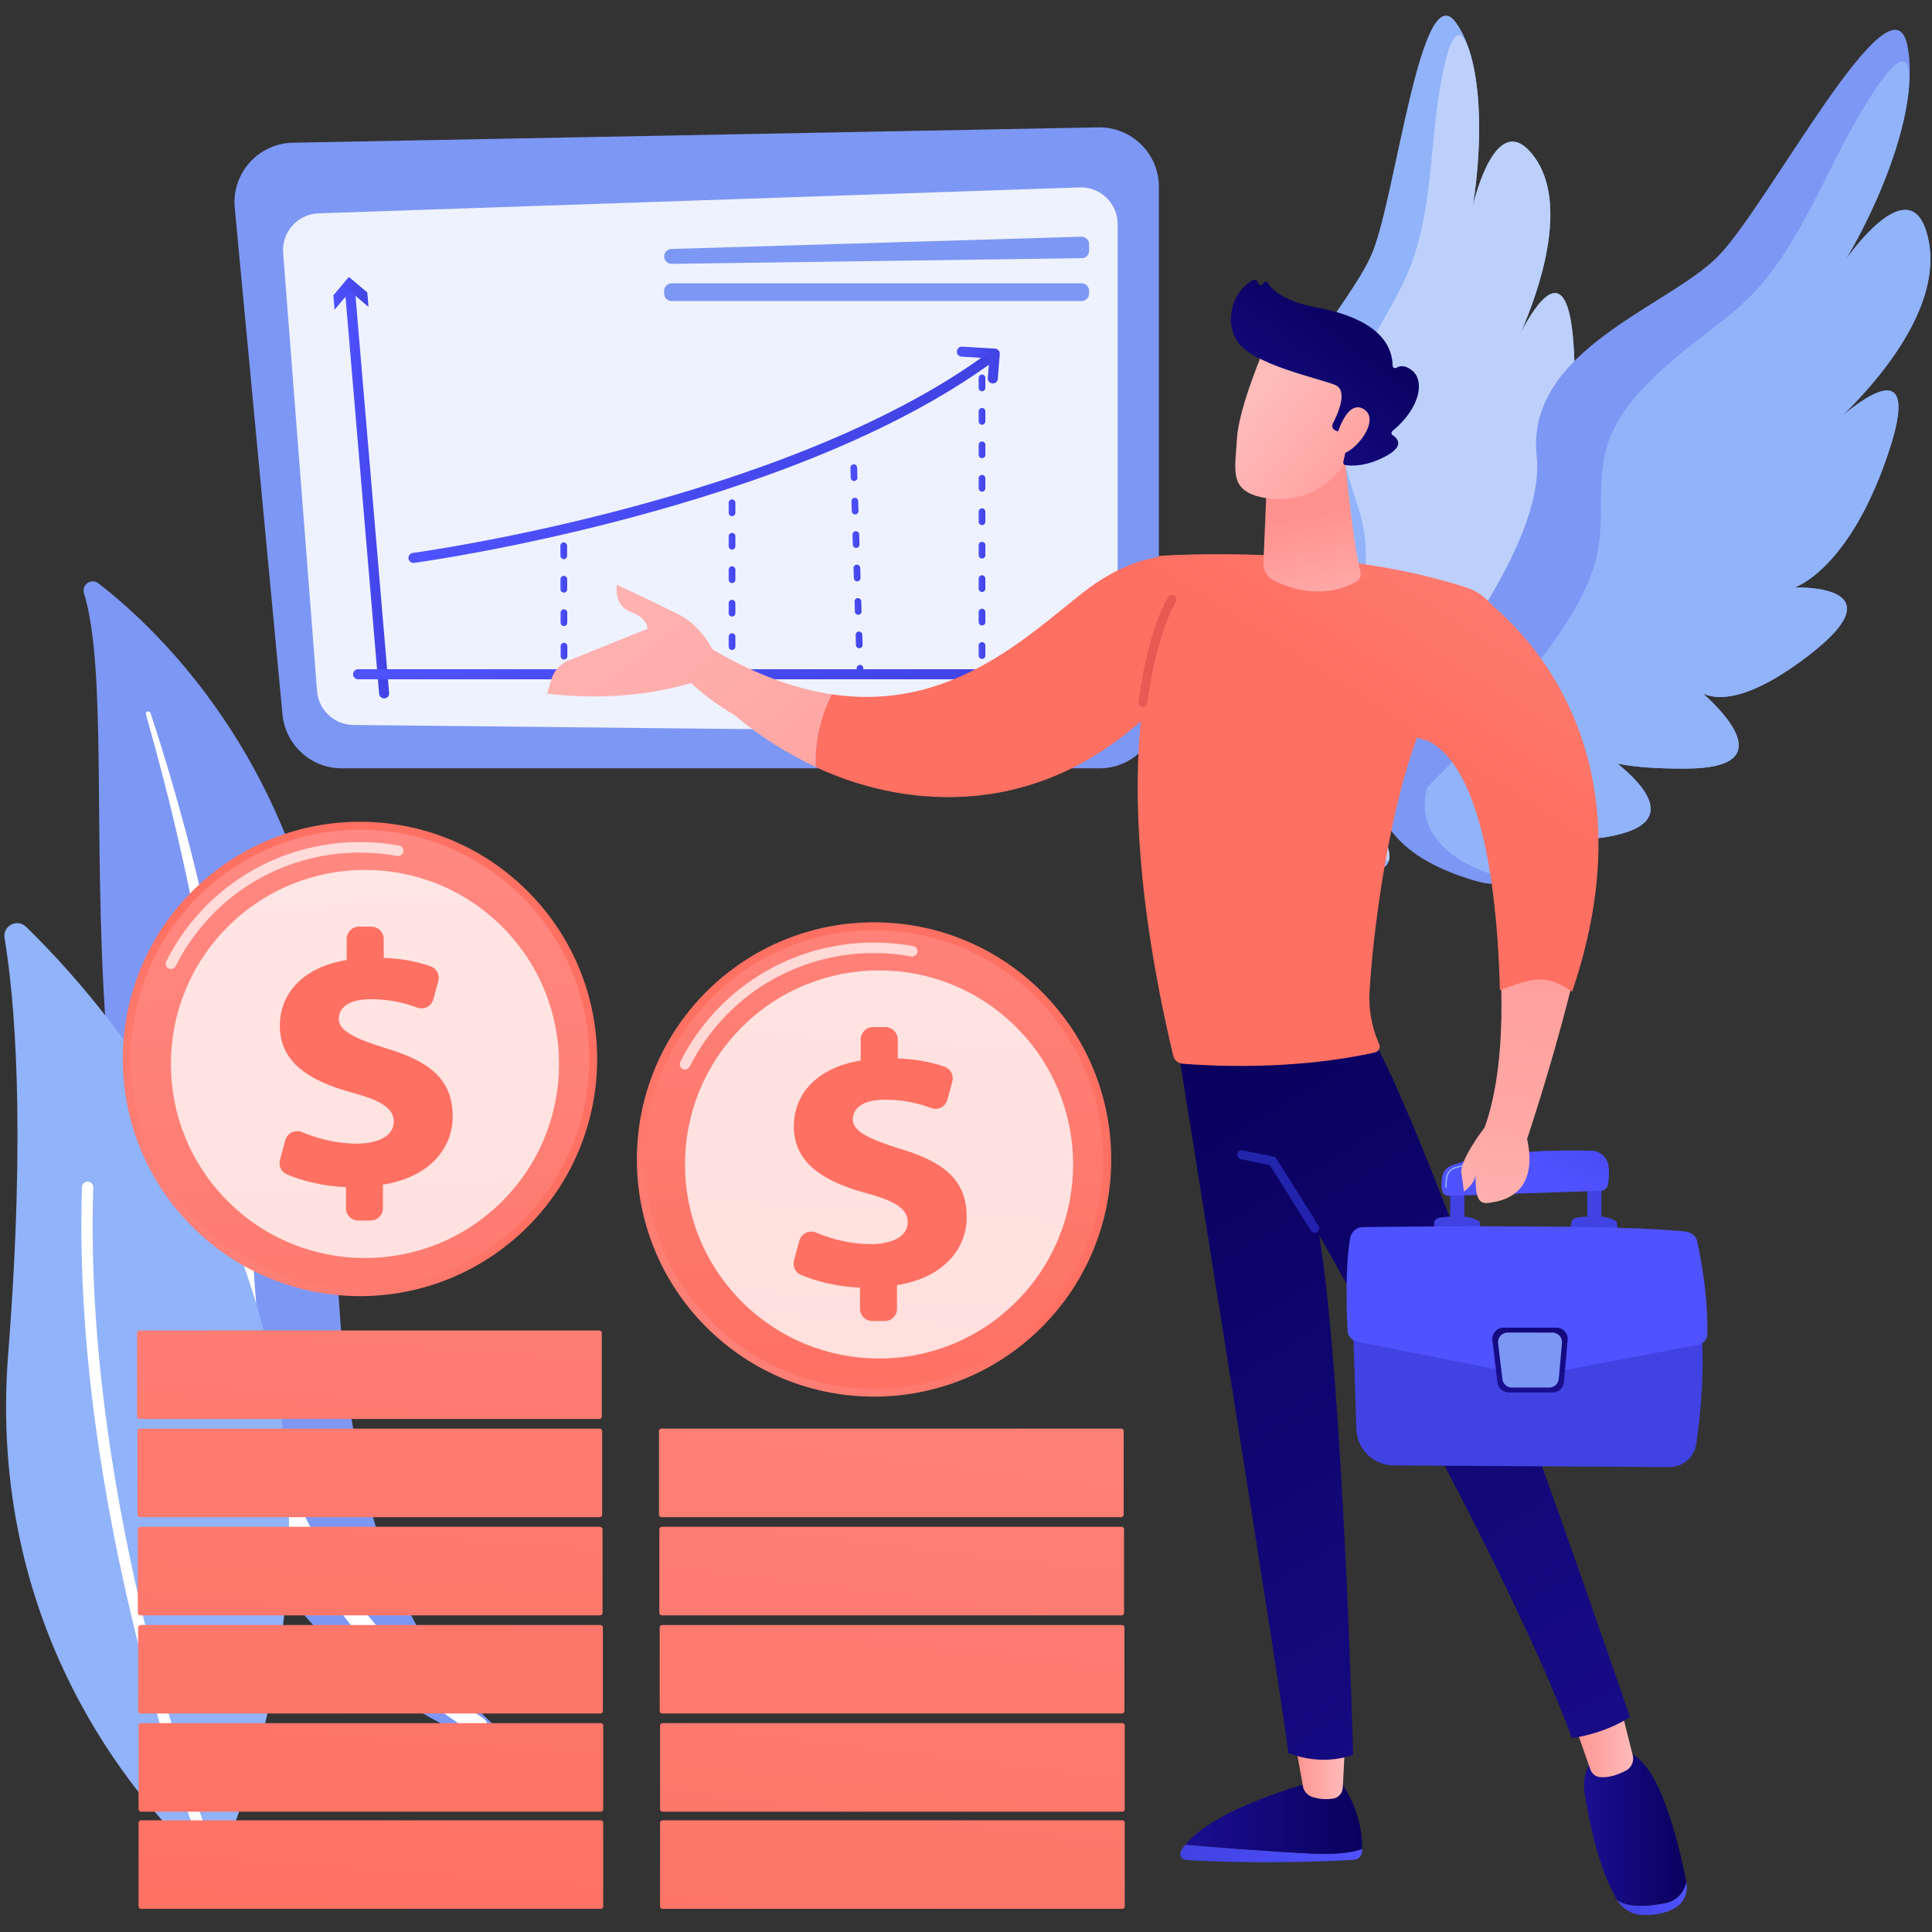 <svg width="52" height="52" viewBox="0 0 52 52" fill="none" xmlns="http://www.w3.org/2000/svg">
<rect x="0" y="0" width="52" height="52" fill="#333333" stroke="none"/>
<path d="M29.59 20.68H9.199C8.372 20.68 7.681 20.051 7.603 19.228L6.318 5.593C6.231 4.665 6.951 3.859 7.883 3.841L29.559 3.428C30.456 3.411 31.192 4.133 31.192 5.03V19.077C31.192 19.962 30.474 20.68 29.59 20.68H29.59Z" fill="#7D97F4"/>
<path opacity="0.87" d="M7.621 6.809L8.533 18.598C8.572 19.11 8.997 19.508 9.51 19.513L29.081 19.718C29.632 19.724 30.082 19.278 30.082 18.727V6.034C30.082 5.474 29.618 5.025 29.058 5.044L8.575 5.742C8.012 5.761 7.578 6.246 7.621 6.809L7.621 6.809Z" fill="white"/>
<path d="M18.07 6.701L29.106 6.371C29.219 6.367 29.313 6.458 29.313 6.571V6.749C29.313 6.859 29.225 6.948 29.115 6.949L18.078 7.102C17.967 7.103 17.875 7.013 17.875 6.901C17.875 6.793 17.961 6.704 18.07 6.701H18.07Z" fill="#7D97F4"/>
<path d="M18.076 7.626H29.112C29.223 7.626 29.313 7.716 29.313 7.827V7.902C29.313 8.013 29.223 8.103 29.112 8.103H18.076C17.965 8.103 17.875 8.013 17.875 7.902V7.827C17.875 7.716 17.965 7.626 18.076 7.626Z" fill="#7D97F4"/>
<path d="M15.18 17.751C15.13 17.751 15.09 17.711 15.09 17.661L15.089 17.391C15.089 17.341 15.129 17.301 15.179 17.301H15.179C15.229 17.301 15.269 17.341 15.269 17.39L15.27 17.661C15.27 17.71 15.23 17.751 15.18 17.751H15.18ZM15.177 16.851C15.128 16.851 15.088 16.81 15.087 16.761L15.087 16.491C15.087 16.441 15.127 16.4 15.176 16.4H15.177C15.226 16.4 15.267 16.441 15.267 16.49L15.267 16.76C15.267 16.81 15.227 16.85 15.178 16.851H15.177ZM15.175 15.95C15.126 15.95 15.085 15.91 15.085 15.86L15.084 15.59C15.084 15.54 15.124 15.5 15.174 15.5H15.174C15.224 15.5 15.264 15.54 15.264 15.59L15.265 15.86C15.265 15.909 15.225 15.95 15.175 15.95H15.175ZM15.173 15.05C15.123 15.05 15.083 15.009 15.083 14.96L15.082 14.69C15.082 14.64 15.122 14.599 15.172 14.599H15.172C15.222 14.599 15.262 14.64 15.262 14.689L15.263 14.959C15.263 15.009 15.223 15.05 15.173 15.05H15.173Z" fill="url(#paint0_linear_3847_34761)"/>
<path d="M19.702 17.494C19.652 17.494 19.612 17.454 19.612 17.404V17.134C19.612 17.084 19.652 17.044 19.702 17.044C19.752 17.044 19.792 17.084 19.792 17.134V17.404C19.792 17.454 19.752 17.494 19.702 17.494ZM19.702 16.594C19.652 16.594 19.612 16.554 19.612 16.504V16.234C19.612 16.184 19.652 16.144 19.702 16.144C19.752 16.144 19.792 16.184 19.792 16.234V16.504C19.792 16.554 19.752 16.594 19.702 16.594ZM19.702 15.694C19.652 15.694 19.612 15.653 19.612 15.603V15.333C19.612 15.284 19.652 15.243 19.702 15.243C19.752 15.243 19.792 15.283 19.792 15.333V15.603C19.792 15.653 19.752 15.694 19.702 15.694ZM19.702 14.793C19.652 14.793 19.612 14.753 19.612 14.703V14.433C19.612 14.383 19.652 14.343 19.702 14.343C19.752 14.343 19.792 14.383 19.792 14.433V14.703C19.792 14.753 19.752 14.793 19.702 14.793ZM19.702 13.893C19.652 13.893 19.612 13.853 19.612 13.803V13.533C19.612 13.483 19.652 13.442 19.702 13.442C19.752 13.442 19.792 13.483 19.792 13.533V13.803C19.792 13.852 19.752 13.893 19.702 13.893Z" fill="url(#paint1_linear_3847_34761)"/>
<path d="M23.151 18.238C23.103 18.238 23.063 18.2 23.061 18.151L23.056 17.99C23.055 17.94 23.094 17.899 23.144 17.897C23.195 17.894 23.235 17.935 23.236 17.984L23.241 18.145C23.243 18.195 23.204 18.237 23.154 18.238H23.152H23.151ZM23.127 17.447C23.078 17.447 23.038 17.409 23.037 17.36L23.029 17.09C23.027 17.04 23.066 16.999 23.116 16.997C23.166 16.996 23.207 17.035 23.209 17.084L23.217 17.354C23.218 17.404 23.18 17.446 23.13 17.447H23.127H23.127ZM23.099 16.547C23.051 16.547 23.011 16.509 23.009 16.46L23.001 16.19C22.999 16.14 23.038 16.099 23.088 16.097C23.136 16.098 23.179 16.135 23.181 16.184L23.189 16.454C23.19 16.504 23.151 16.546 23.102 16.547H23.099ZM23.071 15.647C23.023 15.647 22.983 15.609 22.981 15.56L22.973 15.29C22.971 15.241 23.01 15.199 23.06 15.197C23.108 15.195 23.151 15.235 23.153 15.284L23.161 15.554C23.163 15.604 23.123 15.646 23.074 15.647H23.071ZM23.043 14.747C22.995 14.747 22.955 14.709 22.953 14.66L22.945 14.39C22.943 14.341 22.982 14.299 23.032 14.297C23.082 14.297 23.123 14.335 23.125 14.384L23.133 14.655C23.135 14.704 23.096 14.746 23.046 14.747H23.043H23.043ZM23.015 13.847C22.967 13.847 22.927 13.809 22.925 13.76L22.917 13.49C22.915 13.441 22.954 13.399 23.004 13.397C23.054 13.394 23.095 13.435 23.097 13.485L23.105 13.755C23.107 13.804 23.068 13.846 23.018 13.847H23.015H23.015ZM22.987 12.947C22.939 12.947 22.899 12.909 22.897 12.86L22.889 12.59C22.887 12.541 22.926 12.499 22.976 12.497C23.028 12.496 23.067 12.535 23.069 12.585L23.077 12.854C23.079 12.904 23.04 12.946 22.99 12.947H22.987Z" fill="url(#paint2_linear_3847_34761)"/>
<path d="M26.43 17.735C26.38 17.735 26.34 17.694 26.34 17.645V17.374C26.34 17.324 26.38 17.284 26.43 17.284C26.48 17.284 26.52 17.324 26.52 17.374V17.645C26.52 17.694 26.48 17.735 26.43 17.735ZM26.43 16.834C26.38 16.834 26.34 16.794 26.34 16.744V16.474C26.34 16.424 26.38 16.384 26.43 16.384C26.48 16.384 26.52 16.424 26.52 16.474V16.744C26.52 16.794 26.48 16.834 26.43 16.834ZM26.43 15.934C26.38 15.934 26.34 15.893 26.34 15.844V15.573C26.34 15.524 26.38 15.483 26.43 15.483C26.48 15.483 26.52 15.524 26.52 15.573V15.844C26.52 15.893 26.48 15.934 26.43 15.934ZM26.43 15.033C26.38 15.033 26.34 14.993 26.34 14.943V14.673C26.34 14.623 26.38 14.583 26.43 14.583C26.48 14.583 26.52 14.623 26.52 14.673V14.943C26.52 14.993 26.48 15.033 26.43 15.033ZM26.43 14.133C26.38 14.133 26.34 14.093 26.34 14.043V13.773C26.34 13.723 26.38 13.682 26.43 13.682C26.48 13.682 26.52 13.723 26.52 13.773V14.043C26.52 14.093 26.48 14.133 26.43 14.133ZM26.43 13.233C26.38 13.233 26.34 13.192 26.34 13.142V12.872C26.34 12.822 26.38 12.782 26.43 12.782C26.48 12.782 26.52 12.822 26.52 12.872V13.142C26.52 13.192 26.48 13.233 26.43 13.233ZM26.43 12.332C26.38 12.332 26.34 12.292 26.34 12.242V11.972C26.34 11.922 26.38 11.882 26.43 11.882C26.48 11.882 26.52 11.922 26.52 11.972V12.242C26.52 12.292 26.48 12.332 26.43 12.332ZM26.43 11.432C26.38 11.432 26.34 11.391 26.34 11.342V11.071C26.34 11.022 26.38 10.981 26.43 10.981C26.48 10.981 26.52 11.021 26.52 11.071V11.342C26.52 11.391 26.48 11.432 26.43 11.432ZM26.43 10.531C26.38 10.531 26.34 10.491 26.34 10.441V10.171C26.34 10.121 26.38 10.081 26.43 10.081C26.48 10.081 26.52 10.121 26.52 10.171V10.441C26.52 10.491 26.48 10.531 26.43 10.531Z" fill="url(#paint3_linear_3847_34761)"/>
<path d="M10.339 18.797C10.269 18.797 10.21 18.744 10.204 18.674L9.281 7.773C9.275 7.699 9.33 7.633 9.405 7.627C9.479 7.623 9.544 7.676 9.55 7.75L10.473 18.651C10.48 18.726 10.425 18.791 10.35 18.797C10.346 18.797 10.343 18.797 10.339 18.797Z" fill="url(#paint4_linear_3847_34761)"/>
<path d="M9.005 8.336L9.423 7.841L9.918 8.259L9.885 7.871L9.39 7.454L8.972 7.949L9.005 8.336Z" fill="url(#paint5_linear_3847_34761)"/>
<path d="M28.632 18.283H9.638C9.564 18.283 9.503 18.223 9.503 18.148C9.503 18.074 9.564 18.013 9.638 18.013H28.632C28.706 18.013 28.767 18.074 28.767 18.148C28.767 18.223 28.706 18.283 28.632 18.283Z" fill="url(#paint6_linear_3847_34761)"/>
<path d="M28.094 18.606L28.552 18.148L28.094 17.69H28.483L28.941 18.148L28.483 18.606H28.094Z" fill="url(#paint7_linear_3847_34761)"/>
<path d="M11.129 15.151C11.062 15.151 11.004 15.102 10.995 15.034C10.985 14.96 11.037 14.892 11.111 14.882C11.211 14.869 21.156 13.507 26.599 9.493C26.66 9.449 26.744 9.462 26.788 9.522C26.832 9.582 26.82 9.666 26.76 9.711C21.26 13.766 11.247 15.137 11.147 15.15C11.141 15.151 11.135 15.151 11.129 15.151Z" fill="url(#paint8_linear_3847_34761)"/>
<path d="M26.722 10.32C26.718 10.32 26.714 10.32 26.711 10.32C26.636 10.314 26.581 10.249 26.587 10.175L26.628 9.644L25.881 9.6C25.806 9.595 25.749 9.532 25.754 9.457C25.758 9.383 25.821 9.324 25.896 9.33L26.782 9.383C26.818 9.385 26.852 9.401 26.876 9.429C26.899 9.456 26.911 9.492 26.909 9.528L26.856 10.196C26.851 10.267 26.791 10.32 26.722 10.32Z" fill="url(#paint9_linear_3847_34761)"/>
<path d="M2.26 15.964C2.191 15.735 2.459 15.553 2.648 15.699C4.569 17.184 9.279 21.731 9.057 30.491C8.778 41.482 11.422 45.228 14.471 47.375C14.471 47.375 10.493 46.61 7.673 42.822C0.748 33.521 3.501 20.03 2.26 15.964Z" fill="#7D97F4"/>
<g style="mix-blend-mode:soft-light">
<path d="M3.928 19.228C4.265 20.416 4.578 21.61 4.847 22.814C5.122 24.016 5.361 25.226 5.561 26.442C5.757 27.658 5.93 28.878 6.051 30.104C6.178 31.329 6.252 32.558 6.321 33.792C6.398 35.025 6.468 36.267 6.666 37.507C6.862 38.743 7.209 39.977 7.771 41.11C7.911 41.392 8.057 41.673 8.218 41.943C8.375 42.215 8.543 42.481 8.716 42.744C9.065 43.268 9.449 43.77 9.868 44.24C10.71 45.179 11.694 45.99 12.756 46.654C12.868 46.724 13.015 46.69 13.085 46.578C13.154 46.468 13.122 46.324 13.015 46.253L13.014 46.252C12.761 46.084 12.509 45.912 12.266 45.73C12.143 45.641 12.024 45.547 11.904 45.454C11.787 45.358 11.666 45.266 11.553 45.166C11.091 44.773 10.657 44.349 10.257 43.894C9.454 42.99 8.781 41.961 8.242 40.88C7.979 40.336 7.756 39.773 7.578 39.195C7.399 38.617 7.265 38.025 7.165 37.424C6.964 36.222 6.884 34.993 6.799 33.761C6.712 32.528 6.616 31.29 6.469 30.058C6.397 29.442 6.314 28.827 6.221 28.214C6.175 27.907 6.124 27.601 6.074 27.296C6.021 26.99 5.965 26.685 5.908 26.38C5.675 25.163 5.406 23.952 5.098 22.753C4.785 21.554 4.44 20.364 4.05 19.19C4.039 19.156 4.003 19.138 3.969 19.149C3.937 19.16 3.918 19.195 3.928 19.227L3.928 19.228Z" fill="white"/>
</g>
<path d="M6.097 49.677C5.956 50.039 5.491 50.14 5.21 49.872C3.657 48.395 -0.356 43.821 0.22 36.444C0.707 30.215 0.379 26.79 0.123 25.246C0.068 24.92 0.462 24.714 0.7 24.944C3.321 27.487 11.197 36.558 6.097 49.677Z" fill="#91B3FA"/>
<g style="mix-blend-mode:soft-light">
<path d="M5.571 49.668C5.563 49.673 5.555 49.678 5.545 49.681C5.467 49.712 5.379 49.673 5.349 49.595C5.315 49.506 1.921 40.641 2.207 31.949C2.21 31.866 2.28 31.8 2.364 31.803C2.447 31.805 2.513 31.875 2.51 31.959C2.227 40.588 5.598 49.397 5.632 49.485C5.659 49.554 5.632 49.63 5.572 49.668H5.571Z" fill="white"/>
</g>
<path d="M3.756 35.81H16.131C16.168 35.81 16.198 35.84 16.198 35.877V38.125C16.198 38.162 16.167 38.192 16.131 38.192H3.756C3.719 38.192 3.689 38.162 3.689 38.125V35.877C3.689 35.84 3.72 35.81 3.756 35.81Z" fill="url(#paint10_linear_3847_34761)"/>
<path d="M3.766 38.452H16.14C16.177 38.452 16.207 38.482 16.207 38.519V40.767C16.207 40.804 16.177 40.834 16.14 40.834H3.766C3.729 40.834 3.699 40.804 3.699 40.767V38.519C3.699 38.482 3.729 38.452 3.766 38.452Z" fill="url(#paint11_linear_3847_34761)"/>
<path d="M16.15 41.094H3.776C3.739 41.094 3.709 41.124 3.709 41.161V43.41C3.709 43.447 3.739 43.477 3.776 43.477H16.15C16.187 43.477 16.217 43.447 16.217 43.41V41.161C16.217 41.124 16.187 41.094 16.15 41.094Z" fill="url(#paint12_linear_3847_34761)"/>
<path d="M16.16 43.737H3.786C3.749 43.737 3.719 43.767 3.719 43.804V46.052C3.719 46.089 3.749 46.119 3.786 46.119H16.16C16.197 46.119 16.227 46.089 16.227 46.052V43.804C16.227 43.767 16.197 43.737 16.16 43.737Z" fill="url(#paint13_linear_3847_34761)"/>
<path d="M3.796 46.379H16.169C16.207 46.379 16.236 46.41 16.236 46.446V48.695C16.236 48.732 16.206 48.762 16.169 48.762H3.796C3.759 48.762 3.729 48.732 3.729 48.695V46.446C3.729 46.409 3.759 46.379 3.796 46.379Z" fill="url(#paint14_linear_3847_34761)"/>
<path d="M3.796 48.994H16.169C16.207 48.994 16.236 49.024 16.236 49.061V51.309C16.236 51.346 16.206 51.376 16.169 51.376H3.796C3.759 51.376 3.729 51.346 3.729 51.309V49.061C3.729 49.024 3.759 48.994 3.796 48.994Z" fill="url(#paint15_linear_3847_34761)"/>
<path d="M14.203 33.016C16.696 30.523 16.696 26.481 14.203 23.988C11.71 21.495 7.668 21.495 5.175 23.988C2.682 26.481 2.682 30.523 5.175 33.016C7.668 35.509 11.71 35.509 14.203 33.016Z" fill="url(#paint16_linear_3847_34761)"/>
<path d="M14.053 32.866C16.463 30.456 16.463 26.549 14.053 24.139C11.643 21.729 7.736 21.729 5.326 24.139C2.916 26.549 2.916 30.456 5.326 32.866C7.736 35.276 11.643 35.276 14.053 32.866Z" fill="url(#paint17_linear_3847_34761)"/>
<path opacity="0.7" d="M4.6 26.08C4.579 26.08 4.557 26.076 4.537 26.065C4.467 26.03 4.439 25.945 4.474 25.875C5.474 23.894 7.472 22.664 9.689 22.664C10.043 22.664 10.398 22.696 10.742 22.759C10.819 22.773 10.87 22.846 10.856 22.924C10.842 23.001 10.768 23.052 10.691 23.038C10.364 22.978 10.026 22.947 9.689 22.947C7.579 22.947 5.678 24.118 4.727 26.003C4.702 26.052 4.652 26.081 4.6 26.081L4.6 26.08Z" fill="white"/>
<path opacity="0.78" d="M13.517 32.331C15.557 30.291 15.557 26.983 13.517 24.944C11.477 22.904 8.17 22.904 6.13 24.944C4.09 26.983 4.09 30.291 6.13 32.331C8.17 34.37 11.477 34.37 13.517 32.331Z" fill="white"/>
<path d="M9.312 32.52V31.952C8.719 31.928 8.133 31.788 7.717 31.606C7.568 31.541 7.493 31.374 7.535 31.218L7.68 30.688C7.733 30.494 7.944 30.394 8.129 30.471C8.542 30.644 9.052 30.781 9.601 30.781C10.151 30.781 10.598 30.588 10.598 30.191C10.598 29.834 10.269 29.621 9.476 29.408C8.344 29.099 7.532 28.605 7.532 27.609C7.532 26.71 8.19 26.023 9.331 25.84V25.271C9.331 25.088 9.479 24.94 9.662 24.94H9.996C10.179 24.94 10.327 25.088 10.327 25.271V25.782C10.875 25.803 11.274 25.897 11.591 26.009C11.753 26.066 11.841 26.24 11.797 26.406L11.664 26.896C11.613 27.085 11.411 27.188 11.228 27.119C10.936 27.009 10.524 26.894 9.988 26.894C9.311 26.894 9.118 27.174 9.118 27.426C9.118 27.735 9.524 27.948 10.404 28.219C11.661 28.596 12.184 29.118 12.184 30.056C12.184 30.917 11.545 31.691 10.307 31.884V32.52C10.307 32.703 10.159 32.851 9.976 32.851H9.642C9.46 32.851 9.311 32.703 9.311 32.52H9.312Z" fill="url(#paint18_linear_3847_34761)"/>
<path d="M30.177 38.452H17.803C17.766 38.452 17.736 38.482 17.736 38.519V40.767C17.736 40.804 17.766 40.834 17.803 40.834H30.177C30.214 40.834 30.244 40.804 30.244 40.767V38.519C30.244 38.482 30.214 38.452 30.177 38.452Z" fill="url(#paint19_linear_3847_34761)"/>
<path d="M17.813 41.094H30.187C30.224 41.094 30.254 41.124 30.254 41.161V43.41C30.254 43.447 30.224 43.477 30.187 43.477H17.813C17.776 43.477 17.746 43.447 17.746 43.41V41.161C17.746 41.124 17.776 41.094 17.813 41.094Z" fill="url(#paint20_linear_3847_34761)"/>
<path d="M30.197 43.737H17.823C17.786 43.737 17.756 43.767 17.756 43.804V46.052C17.756 46.089 17.786 46.119 17.823 46.119H30.197C30.234 46.119 30.264 46.089 30.264 46.052V43.804C30.264 43.767 30.234 43.737 30.197 43.737Z" fill="url(#paint21_linear_3847_34761)"/>
<path d="M17.832 46.379H30.206C30.243 46.379 30.273 46.409 30.273 46.446V48.694C30.273 48.732 30.243 48.762 30.206 48.762H17.832C17.795 48.762 17.765 48.731 17.765 48.694V46.446C17.765 46.409 17.796 46.379 17.832 46.379Z" fill="url(#paint22_linear_3847_34761)"/>
<path d="M17.832 48.994H30.206C30.243 48.994 30.273 49.024 30.273 49.061V51.309C30.273 51.346 30.243 51.376 30.206 51.376H17.832C17.795 51.376 17.765 51.346 17.765 51.309V49.061C17.765 49.024 17.796 48.994 17.832 48.994Z" fill="url(#paint23_linear_3847_34761)"/>
<path d="M28.039 35.721C30.532 33.228 30.532 29.186 28.039 26.693C25.546 24.201 21.504 24.201 19.011 26.693C16.518 29.186 16.518 33.228 19.011 35.721C21.504 38.214 25.546 38.214 28.039 35.721Z" fill="url(#paint24_linear_3847_34761)"/>
<path d="M27.889 35.571C30.299 33.161 30.299 29.254 27.889 26.844C25.479 24.434 21.572 24.434 19.162 26.844C16.752 29.254 16.752 33.161 19.162 35.571C21.572 37.981 25.479 37.981 27.889 35.571Z" fill="url(#paint25_linear_3847_34761)"/>
<path opacity="0.7" d="M18.436 28.785C18.415 28.785 18.393 28.78 18.373 28.77C18.303 28.735 18.275 28.65 18.31 28.58C19.31 26.599 21.308 25.369 23.525 25.369C23.879 25.369 24.234 25.401 24.578 25.464C24.655 25.478 24.706 25.552 24.692 25.628C24.678 25.706 24.605 25.756 24.527 25.742C24.2 25.683 23.862 25.652 23.525 25.652C21.415 25.652 19.514 26.823 18.563 28.708C18.538 28.757 18.488 28.785 18.436 28.785L18.436 28.785Z" fill="white"/>
<path opacity="0.78" d="M27.353 35.035C29.393 32.995 29.393 29.688 27.353 27.648C25.313 25.608 22.006 25.608 19.966 27.648C17.927 29.688 17.927 32.995 19.966 35.035C22.006 37.075 25.313 37.075 27.353 35.035Z" fill="white"/>
<path d="M23.147 35.225V34.657C22.555 34.633 21.969 34.493 21.552 34.311C21.404 34.246 21.328 34.079 21.371 33.922L21.515 33.393C21.568 33.199 21.779 33.099 21.965 33.176C22.378 33.349 22.887 33.486 23.437 33.486C23.987 33.486 24.433 33.293 24.433 32.896C24.433 32.539 24.104 32.326 23.311 32.113C22.18 31.804 21.367 31.311 21.367 30.314C21.367 29.415 22.025 28.728 23.166 28.544V27.976C23.166 27.793 23.315 27.645 23.497 27.645H23.831C24.014 27.645 24.163 27.793 24.163 27.976V28.487C24.711 28.509 25.11 28.602 25.426 28.713C25.588 28.771 25.677 28.945 25.632 29.111L25.499 29.601C25.448 29.79 25.246 29.893 25.064 29.824C24.772 29.714 24.36 29.599 23.824 29.599C23.147 29.599 22.954 29.879 22.954 30.131C22.954 30.44 23.36 30.653 24.24 30.924C25.497 31.301 26.019 31.823 26.019 32.761C26.019 33.622 25.381 34.396 24.143 34.589V35.225C24.143 35.408 23.995 35.556 23.812 35.556H23.478C23.295 35.556 23.147 35.408 23.147 35.225H23.147Z" fill="url(#paint26_linear_3847_34761)"/>
<path d="M22.38 18.686C25.544 19.161 27.605 17.165 29.142 15.954C31.17 14.355 32.749 15.133 32.749 15.133L30.925 19.212C27.695 22.257 24.043 21.631 21.954 20.644C21.922 19.847 22.136 19.179 22.38 18.686Z" fill="url(#paint27_linear_3847_34761)"/>
<path d="M17.934 16.799L18.983 17.363C20.241 18.13 21.367 18.534 22.38 18.686C22.136 19.18 21.923 19.847 21.955 20.644C20.625 20.016 19.792 19.262 19.792 19.262C17.416 17.845 17.934 16.799 17.934 16.799L17.934 16.799Z" fill="url(#paint28_linear_3847_34761)"/>
<path d="M14.844 18.277C14.912 18.052 15.078 17.87 15.296 17.782L17.425 16.926C17.425 16.926 17.457 16.653 16.975 16.468C16.493 16.282 16.606 15.742 16.606 15.742C16.606 15.742 17.264 16.042 18.228 16.519C18.78 16.791 19.089 17.272 19.253 17.634L18.705 18.355C17.393 18.749 16.065 18.825 14.726 18.669L14.843 18.277L14.844 18.277Z" fill="url(#paint29_linear_3847_34761)"/>
<path d="M36.714 23.446C37.132 23.467 37.328 23.354 37.381 23.167C37.554 22.567 36.261 21.263 36.216 21.217C36.265 21.248 37.971 22.333 39.642 21.168C40.765 20.386 39.756 19.716 38.92 19.352C39.293 19.317 39.831 19.198 40.61 18.927C42.771 18.176 41.054 17.222 40.268 16.87C40.675 16.919 41.426 16.683 42.427 14.98C44.012 12.285 41.426 13.427 41.426 13.427C41.426 13.427 42.594 12.464 42.346 9.199C42.174 6.928 41.365 8.122 40.929 8.96C41.409 7.864 42.241 5.516 41.297 4.224C40.414 3.014 39.83 4.781 39.639 5.543C39.781 4.719 39.975 2.764 39.564 1.409C39.562 1.406 39.562 1.403 39.56 1.399C39.466 1.091 39.34 0.816 39.176 0.593C38.247 -0.659 37.571 5.247 36.94 6.79C36.31 8.333 33.809 10.552 34.763 12.725C35.772 15.021 33.6 20.843 33.6 20.843C33.927 22.646 34.976 23.358 36.714 23.446L36.714 23.446Z" fill="#91B3FA"/>
<path d="M37.381 23.168C37.554 22.567 36.261 21.263 36.216 21.218C36.264 21.248 37.971 22.333 39.642 21.168C40.764 20.386 39.755 19.716 38.92 19.352C39.293 19.317 39.83 19.198 40.609 18.927C42.771 18.176 41.053 17.222 40.268 16.87C40.675 16.919 41.426 16.683 42.427 14.98C44.012 12.285 41.426 13.427 41.426 13.427C41.426 13.427 42.594 12.464 42.346 9.199C42.174 6.928 41.365 8.123 40.928 8.96C41.409 7.864 42.241 5.516 41.297 4.224C40.414 3.015 39.83 4.781 39.639 5.543C39.781 4.719 39.974 2.764 39.563 1.409C39.562 1.406 39.562 1.403 39.56 1.399C39.104 0.026 38.783 2.185 38.711 2.662C38.486 4.153 38.517 5.88 37.888 7.35C37.575 8.085 37.117 8.757 36.77 9.473C36.425 10.184 36.089 10.966 36.102 11.773C36.116 12.73 36.649 13.56 36.742 14.528C36.875 15.915 36.29 17.622 35.853 18.912C35.576 19.731 35.282 20.553 34.945 21.34C34.997 22.654 36.221 23.211 37.381 23.168Z" fill="#BDD0FB"/>
<path d="M39.709 23.708C40.163 23.842 40.418 23.791 40.54 23.635C40.936 23.13 39.959 21.523 39.924 21.466C39.968 21.51 41.468 23.032 43.638 22.442C45.056 22.056 44.274 21.149 43.537 20.552C43.939 20.637 44.538 20.694 45.427 20.686C47.814 20.665 46.497 19.257 45.838 18.666C46.231 18.85 47.066 18.881 48.679 17.642C51.205 15.702 48.301 15.812 48.301 15.812C48.301 15.812 49.806 15.338 50.864 12.071C51.626 9.717 50.347 10.552 49.573 11.202C50.496 10.309 52.279 8.304 51.907 6.467C51.545 4.677 50.192 6.274 49.672 6.994C50.168 6.18 51.207 4.149 51.377 2.388C51.377 2.384 51.378 2.38 51.378 2.375C51.416 1.967 51.408 1.574 51.335 1.215C50.912 -0.864 47.591 5.526 46.245 6.895C44.9 8.264 41.053 9.413 41.36 12.282C41.669 15.151 36.987 20.245 36.987 20.245C36.76 22.132 37.76 23.133 39.709 23.708H39.709Z" fill="#7D97F4"/>
<path d="M40.539 23.635C40.936 23.131 39.959 21.524 39.924 21.466C39.968 21.511 41.468 23.032 43.637 22.442C45.056 22.057 44.273 21.149 43.536 20.552C43.939 20.637 44.538 20.694 45.427 20.686C47.814 20.665 46.497 19.258 45.838 18.667C46.231 18.851 47.066 18.881 48.679 17.642C51.205 15.702 48.3 15.813 48.3 15.813C48.3 15.813 49.806 15.338 50.864 12.072C51.626 9.717 50.346 10.552 49.572 11.202C50.495 10.309 52.279 8.304 51.907 6.467C51.545 4.677 50.191 6.274 49.672 6.994C50.168 6.18 51.207 4.149 51.377 2.389C51.377 2.384 51.378 2.38 51.378 2.375C51.514 0.513 50.218 2.789 49.933 3.286C49.049 4.829 48.351 6.755 47.061 8.022C46.417 8.656 45.637 9.149 44.961 9.748C44.286 10.345 43.593 11.022 43.291 11.893C42.936 12.913 43.222 14.014 42.957 15.048C42.584 16.505 41.296 17.988 40.331 19.107C39.72 19.817 39.089 20.524 38.42 21.182C38.026 22.468 39.237 23.352 40.54 23.635L40.539 23.635Z" fill="#91B3FA"/>
<path d="M31.904 49.649C32.743 49.722 34.199 49.839 35.347 49.89C36.037 49.92 36.434 49.853 36.663 49.761C36.662 49.787 36.661 49.811 36.66 49.834C36.655 49.955 36.557 50.051 36.435 50.058C34.266 50.179 32.542 50.1 31.927 50.063C31.801 50.055 31.725 49.917 31.79 49.809C31.822 49.755 31.862 49.702 31.904 49.649H31.904Z" fill="url(#paint30_linear_3847_34761)"/>
<path d="M35.346 49.89C34.199 49.839 32.743 49.721 31.904 49.649C32.729 48.637 35.346 47.955 35.346 47.955H36.086C36.594 48.688 36.668 49.386 36.662 49.761C36.434 49.853 36.036 49.92 35.346 49.89Z" fill="url(#paint31_linear_3847_34761)"/>
<path d="M36.211 46.748L36.141 48.117C36.134 48.266 36.023 48.39 35.874 48.411C35.727 48.432 35.529 48.435 35.319 48.365C35.19 48.322 35.094 48.214 35.07 48.081L34.831 46.748H36.211Z" fill="url(#paint32_linear_3847_34761)"/>
<path d="M44.791 51.228C45.155 51.163 45.32 50.919 45.389 50.657C45.389 50.66 45.389 50.662 45.39 50.664C45.443 50.94 45.319 51.225 45.071 51.361C44.771 51.525 44.444 51.553 44.189 51.539C43.916 51.525 43.666 51.379 43.528 51.145L43.526 51.142C43.8 51.317 44.184 51.338 44.791 51.228Z" fill="url(#paint33_linear_3847_34761)"/>
<path d="M43.076 47.17H43.686C44.614 47.145 45.198 49.677 45.389 50.657C45.319 50.919 45.155 51.163 44.791 51.228C44.185 51.337 43.8 51.317 43.526 51.142C43.024 50.288 42.776 49.039 42.656 48.309C42.52 47.48 43.076 47.17 43.076 47.17Z" fill="url(#paint34_linear_3847_34761)"/>
<path d="M43.607 45.899L43.946 47.246C43.987 47.411 43.908 47.582 43.755 47.66C43.566 47.757 43.299 47.859 43.054 47.83C42.939 47.816 42.843 47.735 42.805 47.626L42.308 46.21L43.607 45.899H43.607Z" fill="url(#paint35_linear_3847_34761)"/>
<path d="M31.698 28.165C31.698 28.165 34.723 47.077 34.673 47.18C34.673 47.18 35.509 47.56 36.42 47.229C36.42 47.229 36.146 37.119 35.505 33.243C35.505 33.243 40.669 42.279 42.308 46.781C42.308 46.781 43.163 46.679 43.871 46.213C43.871 46.213 38.312 29.949 36.829 27.783L31.698 28.165V28.165Z" fill="url(#paint36_linear_3847_34761)"/>
<path opacity="0.49" d="M35.384 33.177C35.344 33.177 35.304 33.157 35.281 33.12L34.178 31.358L33.397 31.201C33.331 31.188 33.289 31.124 33.302 31.058C33.315 30.992 33.379 30.95 33.445 30.963L34.277 31.13C34.31 31.137 34.339 31.156 34.356 31.185L35.487 32.991C35.523 33.048 35.505 33.123 35.449 33.158C35.428 33.171 35.406 33.177 35.384 33.177H35.384Z" fill="url(#paint37_linear_3847_34761)"/>
<path d="M31.221 14.96C32.401 14.891 36.291 14.764 39.509 15.828C40.187 16.052 40.66 16.949 40.942 17.598C41.813 19.596 39.74 20.402 38.139 19.854C37.324 22.056 36.941 25.269 36.861 26.691C36.835 27.159 36.917 27.626 37.101 28.058L37.121 28.105C37.16 28.198 37.106 28.304 37.007 28.326C34.804 28.821 32.513 28.687 31.828 28.63C31.706 28.62 31.605 28.533 31.577 28.414C30.506 23.901 30.503 20.822 30.765 18.875C29.763 19.099 31.005 14.972 31.221 14.96L31.221 14.96Z" fill="url(#paint38_linear_3847_34761)"/>
<path d="M30.761 19.029C30.756 19.029 30.751 19.029 30.745 19.028C30.679 19.019 30.632 18.958 30.641 18.892C30.899 16.939 31.419 16.103 31.441 16.068C31.477 16.012 31.552 15.995 31.608 16.031C31.665 16.067 31.682 16.142 31.646 16.198C31.641 16.206 31.132 17.032 30.882 18.924C30.874 18.985 30.821 19.029 30.761 19.029V19.029Z" fill="url(#paint39_linear_3847_34761)"/>
<path d="M36.197 12.331C36.197 12.331 36.42 14.687 36.617 15.384C36.646 15.49 36.6 15.601 36.504 15.656C36.171 15.847 35.373 16.157 34.28 15.622C34.103 15.535 33.996 15.35 34.005 15.155L34.101 12.878L36.197 12.331V12.331Z" fill="url(#paint40_linear_3847_34761)"/>
<path d="M34.053 9.316C34.053 9.316 33.34 10.953 33.292 11.813C33.245 12.672 33.059 13.23 34.053 13.403C35.047 13.576 35.884 13.081 36.337 12.225C36.337 12.225 37.048 10.906 36.889 10.366C36.729 9.825 34.053 9.316 34.053 9.316H34.053Z" fill="url(#paint41_linear_3847_34761)"/>
<path d="M35.998 11.609L35.941 11.585C35.869 11.553 35.838 11.467 35.875 11.397C36.015 11.126 36.288 10.506 35.935 10.361C35.48 10.175 33.678 9.807 33.29 9.168C32.916 8.553 33.247 7.76 33.745 7.535C33.778 7.52 33.817 7.532 33.834 7.564L33.876 7.643C33.904 7.696 33.983 7.688 34 7.63C34.017 7.574 34.091 7.563 34.122 7.612C34.241 7.804 34.564 8.114 35.426 8.273C36.652 8.499 37.463 8.995 37.483 9.842C37.484 9.896 37.541 9.926 37.587 9.898C37.678 9.843 37.823 9.817 38.017 9.98C38.353 10.263 38.215 10.997 37.477 11.601C37.442 11.63 37.443 11.685 37.481 11.71C37.614 11.797 37.814 12.004 37.297 12.28C36.762 12.566 36.363 12.543 36.21 12.517C36.171 12.511 36.147 12.474 36.155 12.436L36.319 11.691C36.328 11.649 36.296 11.609 36.253 11.609H35.998H35.998Z" fill="url(#paint42_linear_3847_34761)"/>
<path d="M35.967 11.767C35.967 11.767 36.239 10.721 36.708 11.014C37.177 11.307 36.465 12.186 36.087 12.225L35.967 11.767Z" fill="url(#paint43_linear_3847_34761)"/>
<path d="M36.407 35.37L36.507 38.469C36.524 39.009 36.968 39.439 37.511 39.442L44.93 39.486C45.293 39.488 45.602 39.224 45.655 38.867C45.771 38.084 45.919 36.684 45.752 35.37H36.407H36.407Z" fill="url(#paint44_linear_3847_34761)"/>
<path d="M38.581 33.121L38.604 32.882C38.629 32.825 38.681 32.785 38.743 32.775C38.974 32.738 39.548 32.674 39.824 32.88L39.865 33.157L38.581 33.121H38.581Z" fill="url(#paint45_linear_3847_34761)"/>
<path d="M39.303 32.892C39.25 32.904 39.197 32.904 39.143 32.891C39.079 32.875 39.033 32.818 39.033 32.751V32.003H39.414V32.751C39.414 32.817 39.368 32.876 39.303 32.892Z" fill="url(#paint46_linear_3847_34761)"/>
<path d="M42.27 33.121L42.292 32.882C42.317 32.825 42.37 32.785 42.431 32.775C42.663 32.738 43.236 32.674 43.512 32.88L43.553 33.157L42.27 33.121H42.27Z" fill="url(#paint47_linear_3847_34761)"/>
<path d="M42.992 32.892C42.938 32.904 42.885 32.904 42.832 32.891C42.767 32.875 42.721 32.818 42.721 32.751V31.924H43.102V32.751C43.102 32.817 43.057 32.876 42.992 32.892Z" fill="url(#paint48_linear_3847_34761)"/>
<path d="M38.995 32.187L43.09 32.051C43.183 32.048 43.262 31.981 43.278 31.889C43.301 31.761 43.321 31.569 43.291 31.37C43.257 31.144 43.063 30.976 42.833 30.97C42.069 30.952 40.125 30.953 39.053 31.377C38.939 31.421 38.855 31.518 38.827 31.636C38.799 31.749 38.781 31.899 38.817 32.052C38.836 32.133 38.911 32.189 38.995 32.187H38.995Z" fill="url(#paint49_linear_3847_34761)"/>
<path d="M38.924 31.974C38.915 31.974 38.907 31.967 38.906 31.957C38.905 31.951 38.89 31.797 38.93 31.649C38.961 31.536 39.05 31.446 39.163 31.413C39.391 31.346 39.827 31.232 40.183 31.222C40.193 31.222 40.201 31.23 40.202 31.239C40.202 31.25 40.194 31.258 40.184 31.258C39.832 31.268 39.399 31.381 39.173 31.447C39.072 31.477 38.992 31.558 38.965 31.658C38.927 31.8 38.941 31.952 38.941 31.954C38.942 31.964 38.935 31.973 38.925 31.974C38.925 31.974 38.924 31.974 38.923 31.974L38.924 31.974Z" fill="#91B3FA"/>
<path d="M36.681 33.028C38.004 33.011 43.727 32.951 45.39 33.152C45.533 33.169 45.65 33.274 45.681 33.414C45.779 33.858 45.976 34.89 45.953 35.912C45.95 36.051 45.848 36.169 45.71 36.195L41.916 36.913H40.568L36.524 36.109C36.382 36.081 36.277 35.96 36.27 35.816C36.243 35.301 36.202 34.094 36.341 33.317C36.371 33.152 36.513 33.03 36.681 33.028L36.681 33.028Z" fill="url(#paint50_linear_3847_34761)"/>
<path d="M41.789 37.479H40.608C40.453 37.479 40.323 37.364 40.304 37.21L40.168 36.074C40.146 35.893 40.288 35.734 40.471 35.734H41.89C42.07 35.734 42.21 35.887 42.194 36.065L42.093 37.201C42.079 37.358 41.947 37.479 41.789 37.479Z" fill="url(#paint51_linear_3847_34761)"/>
<path d="M41.697 37.346H40.695C40.563 37.346 40.453 37.249 40.437 37.119L40.322 36.155C40.303 36.002 40.424 35.866 40.579 35.866H41.783C41.935 35.866 42.054 35.996 42.041 36.147L41.955 37.111C41.943 37.244 41.831 37.347 41.697 37.347V37.346Z" fill="#7D97F4"/>
<path d="M39.848 21.945C39.848 21.945 41.04 27.322 39.96 30.344C41.284 30.958 41.039 30.842 41.039 30.842C41.039 30.842 43.658 23.192 42.812 21.151C41.146 20.974 40.319 21.422 39.848 21.945Z" fill="url(#paint52_linear_3847_34761)"/>
<path d="M39.96 30.344C39.96 30.344 39.278 31.227 39.333 31.579C39.388 31.93 39.401 32.073 39.401 32.073C39.401 32.073 39.743 31.839 39.722 31.539C39.674 32.49 39.921 32.405 40.21 32.353C40.499 32.3 41.432 32.086 41.093 30.615C40.325 30.081 40.11 30.139 39.961 30.344L39.96 30.344Z" fill="url(#paint53_linear_3847_34761)"/>
<path d="M37.614 19.874L39.58 15.857C39.58 15.857 44.901 19.062 42.315 26.69C41.61 26.199 41.246 26.327 40.37 26.648C40.157 18.763 37.614 19.874 37.614 19.874Z" fill="url(#paint54_linear_3847_34761)"/>
<defs>
<linearGradient id="paint0_linear_3847_34761" x1="15.082" y1="16.175" x2="15.27" y2="16.175" gradientUnits="userSpaceOnUse">
<stop stop-color="#4F52FF"/>
<stop offset="1" stop-color="#4042E2"/>
</linearGradient>
<linearGradient id="paint1_linear_3847_34761" x1="19.612" y1="15.469" x2="19.792" y2="15.469" gradientUnits="userSpaceOnUse">
<stop stop-color="#4F52FF"/>
<stop offset="1" stop-color="#4042E2"/>
</linearGradient>
<linearGradient id="paint2_linear_3847_34761" x1="22.889" y1="15.368" x2="23.241" y2="15.368" gradientUnits="userSpaceOnUse">
<stop stop-color="#4F52FF"/>
<stop offset="1" stop-color="#4042E2"/>
</linearGradient>
<linearGradient id="paint3_linear_3847_34761" x1="26.34" y1="13.908" x2="26.52" y2="13.908" gradientUnits="userSpaceOnUse">
<stop stop-color="#4F52FF"/>
<stop offset="1" stop-color="#4042E2"/>
</linearGradient>
<linearGradient id="paint4_linear_3847_34761" x1="9.281" y1="13.212" x2="10.474" y2="13.212" gradientUnits="userSpaceOnUse">
<stop stop-color="#4F52FF"/>
<stop offset="1" stop-color="#4042E2"/>
</linearGradient>
<linearGradient id="paint5_linear_3847_34761" x1="8.972" y1="7.895" x2="9.918" y2="7.895" gradientUnits="userSpaceOnUse">
<stop stop-color="#4F52FF"/>
<stop offset="1" stop-color="#4042E2"/>
</linearGradient>
<linearGradient id="paint6_linear_3847_34761" x1="9.503" y1="18.148" x2="28.767" y2="18.148" gradientUnits="userSpaceOnUse">
<stop stop-color="#4F52FF"/>
<stop offset="1" stop-color="#4042E2"/>
</linearGradient>
<linearGradient id="paint7_linear_3847_34761" x1="28.094" y1="18.148" x2="28.941" y2="18.148" gradientUnits="userSpaceOnUse">
<stop stop-color="#4F52FF"/>
<stop offset="1" stop-color="#4042E2"/>
</linearGradient>
<linearGradient id="paint8_linear_3847_34761" x1="10.994" y1="12.309" x2="26.815" y2="12.309" gradientUnits="userSpaceOnUse">
<stop stop-color="#4F52FF"/>
<stop offset="1" stop-color="#4042E2"/>
</linearGradient>
<linearGradient id="paint9_linear_3847_34761" x1="25.753" y1="9.825" x2="26.909" y2="9.825" gradientUnits="userSpaceOnUse">
<stop stop-color="#4F52FF"/>
<stop offset="1" stop-color="#4042E2"/>
</linearGradient>
<linearGradient id="paint10_linear_3847_34761" x1="12.223" y1="5.577" x2="8.713" y2="53.964" gradientUnits="userSpaceOnUse">
<stop stop-color="#FF928E"/>
<stop offset="1" stop-color="#FE7062"/>
</linearGradient>
<linearGradient id="paint11_linear_3847_34761" x1="12.424" y1="5.574" x2="8.914" y2="53.96" gradientUnits="userSpaceOnUse">
<stop stop-color="#FF928E"/>
<stop offset="1" stop-color="#FE7062"/>
</linearGradient>
<linearGradient id="paint12_linear_3847_34761" x1="12.626" y1="5.57" x2="9.116" y2="53.957" gradientUnits="userSpaceOnUse">
<stop stop-color="#FF928E"/>
<stop offset="1" stop-color="#FE7062"/>
</linearGradient>
<linearGradient id="paint13_linear_3847_34761" x1="12.828" y1="5.567" x2="9.318" y2="53.954" gradientUnits="userSpaceOnUse">
<stop stop-color="#FF928E"/>
<stop offset="1" stop-color="#FE7062"/>
</linearGradient>
<linearGradient id="paint14_linear_3847_34761" x1="13.03" y1="5.564" x2="9.52" y2="53.95" gradientUnits="userSpaceOnUse">
<stop stop-color="#FF928E"/>
<stop offset="1" stop-color="#FE7062"/>
</linearGradient>
<linearGradient id="paint15_linear_3847_34761" x1="13.22" y1="5.559" x2="9.71" y2="53.946" gradientUnits="userSpaceOnUse">
<stop stop-color="#FF928E"/>
<stop offset="1" stop-color="#FE7062"/>
</linearGradient>
<linearGradient id="paint16_linear_3847_34761" x1="0.954" y1="38.641" x2="9.516" y2="28.703" gradientUnits="userSpaceOnUse">
<stop stop-color="#FF928E"/>
<stop offset="1" stop-color="#FE7062"/>
</linearGradient>
<linearGradient id="paint17_linear_3847_34761" x1="9.087" y1="14.636" x2="10.332" y2="43.272" gradientUnits="userSpaceOnUse">
<stop stop-color="#FF928E"/>
<stop offset="1" stop-color="#FE7062"/>
</linearGradient>
<linearGradient id="paint18_linear_3847_34761" x1="11.323" y1="17.107" x2="10.296" y2="25.324" gradientUnits="userSpaceOnUse">
<stop stop-color="#FF928E"/>
<stop offset="1" stop-color="#FE7062"/>
</linearGradient>
<linearGradient id="paint19_linear_3847_34761" x1="26.628" y1="17.432" x2="21.852" y2="57.644" gradientUnits="userSpaceOnUse">
<stop stop-color="#FF928E"/>
<stop offset="1" stop-color="#FE7062"/>
</linearGradient>
<linearGradient id="paint20_linear_3847_34761" x1="26.95" y1="17.445" x2="22.175" y2="57.658" gradientUnits="userSpaceOnUse">
<stop stop-color="#FF928E"/>
<stop offset="1" stop-color="#FE7062"/>
</linearGradient>
<linearGradient id="paint21_linear_3847_34761" x1="27.272" y1="17.459" x2="22.496" y2="57.671" gradientUnits="userSpaceOnUse">
<stop stop-color="#FF928E"/>
<stop offset="1" stop-color="#FE7062"/>
</linearGradient>
<linearGradient id="paint22_linear_3847_34761" x1="27.593" y1="17.473" x2="22.818" y2="57.685" gradientUnits="userSpaceOnUse">
<stop stop-color="#FF928E"/>
<stop offset="1" stop-color="#FE7062"/>
</linearGradient>
<linearGradient id="paint23_linear_3847_34761" x1="27.902" y1="17.485" x2="23.127" y2="57.697" gradientUnits="userSpaceOnUse">
<stop stop-color="#FF928E"/>
<stop offset="1" stop-color="#FE7062"/>
</linearGradient>
<linearGradient id="paint24_linear_3847_34761" x1="14.79" y1="41.346" x2="23.352" y2="31.408" gradientUnits="userSpaceOnUse">
<stop stop-color="#FF928E"/>
<stop offset="1" stop-color="#FE7062"/>
</linearGradient>
<linearGradient id="paint25_linear_3847_34761" x1="24.613" y1="12.364" x2="23.118" y2="38.261" gradientUnits="userSpaceOnUse">
<stop stop-color="#FF928E"/>
<stop offset="1" stop-color="#FE7062"/>
</linearGradient>
<linearGradient id="paint26_linear_3847_34761" x1="31.169" y1="15.17" x2="27.714" y2="22.733" gradientUnits="userSpaceOnUse">
<stop stop-color="#FF928E"/>
<stop offset="1" stop-color="#FE7062"/>
</linearGradient>
<linearGradient id="paint27_linear_3847_34761" x1="37.509" y1="1.817" x2="29.54" y2="14.392" gradientUnits="userSpaceOnUse">
<stop stop-color="#FF928E"/>
<stop offset="1" stop-color="#FE7062"/>
</linearGradient>
<linearGradient id="paint28_linear_3847_34761" x1="14.72" y1="11.179" x2="29.248" y2="29.766" gradientUnits="userSpaceOnUse">
<stop stop-color="#FEBBBA"/>
<stop offset="1" stop-color="#FF928E"/>
</linearGradient>
<linearGradient id="paint29_linear_3847_34761" x1="12.776" y1="12.698" x2="27.304" y2="31.286" gradientUnits="userSpaceOnUse">
<stop stop-color="#FEBBBA"/>
<stop offset="1" stop-color="#FF928E"/>
</linearGradient>
<linearGradient id="paint30_linear_3847_34761" x1="36.663" y1="49.886" x2="31.766" y2="49.886" gradientUnits="userSpaceOnUse">
<stop stop-color="#4F52FF"/>
<stop offset="1" stop-color="#4042E2"/>
</linearGradient>
<linearGradient id="paint31_linear_3847_34761" x1="36.663" y1="48.926" x2="31.904" y2="48.926" gradientUnits="userSpaceOnUse">
<stop stop-color="#09005D"/>
<stop offset="1" stop-color="#1A0F91"/>
</linearGradient>
<linearGradient id="paint32_linear_3847_34761" x1="36.21" y1="47.586" x2="34.831" y2="47.586" gradientUnits="userSpaceOnUse">
<stop stop-color="#FEBBBA"/>
<stop offset="1" stop-color="#FF928E"/>
</linearGradient>
<linearGradient id="paint33_linear_3847_34761" x1="45.402" y1="51.1" x2="43.526" y2="51.1" gradientUnits="userSpaceOnUse">
<stop stop-color="#4F52FF"/>
<stop offset="1" stop-color="#4042E2"/>
</linearGradient>
<linearGradient id="paint34_linear_3847_34761" x1="45.388" y1="49.233" x2="42.634" y2="49.233" gradientUnits="userSpaceOnUse">
<stop stop-color="#09005D"/>
<stop offset="1" stop-color="#1A0F91"/>
</linearGradient>
<linearGradient id="paint35_linear_3847_34761" x1="43.956" y1="46.867" x2="42.308" y2="46.867" gradientUnits="userSpaceOnUse">
<stop stop-color="#FEBBBA"/>
<stop offset="1" stop-color="#FF928E"/>
</linearGradient>
<linearGradient id="paint36_linear_3847_34761" x1="30.624" y1="29.08" x2="44.697" y2="52.132" gradientUnits="userSpaceOnUse">
<stop stop-color="#09005D"/>
<stop offset="1" stop-color="#1A0F91"/>
</linearGradient>
<linearGradient id="paint37_linear_3847_34761" x1="40.141" y1="16.726" x2="34.243" y2="32.496" gradientUnits="userSpaceOnUse">
<stop stop-color="#53D8FF"/>
<stop offset="1" stop-color="#3840F7"/>
</linearGradient>
<linearGradient id="paint38_linear_3847_34761" x1="44.063" y1="5.97" x2="36.095" y2="18.545" gradientUnits="userSpaceOnUse">
<stop stop-color="#FF928E"/>
<stop offset="1" stop-color="#FE7062"/>
</linearGradient>
<linearGradient id="paint39_linear_3847_34761" x1="39.13" y1="-1.22" x2="28.553" y2="23.587" gradientUnits="userSpaceOnUse">
<stop stop-color="#E1473D"/>
<stop offset="1" stop-color="#E9605A"/>
</linearGradient>
<linearGradient id="paint40_linear_3847_34761" x1="35.836" y1="17.637" x2="35.122" y2="13.887" gradientUnits="userSpaceOnUse">
<stop stop-color="#FEBBBA"/>
<stop offset="1" stop-color="#FF928E"/>
</linearGradient>
<linearGradient id="paint41_linear_3847_34761" x1="33.903" y1="10.757" x2="37.978" y2="13.875" gradientUnits="userSpaceOnUse">
<stop stop-color="#FEBBBA"/>
<stop offset="1" stop-color="#FF928E"/>
</linearGradient>
<linearGradient id="paint42_linear_3847_34761" x1="36.772" y1="8.289" x2="32.977" y2="13.175" gradientUnits="userSpaceOnUse">
<stop stop-color="#09005D"/>
<stop offset="1" stop-color="#1A0F91"/>
</linearGradient>
<linearGradient id="paint43_linear_3847_34761" x1="34.409" y1="10.097" x2="38.484" y2="13.215" gradientUnits="userSpaceOnUse">
<stop stop-color="#FEBBBA"/>
<stop offset="1" stop-color="#FF928E"/>
</linearGradient>
<linearGradient id="paint44_linear_3847_34761" x1="41.756" y1="30.306" x2="41.341" y2="34.249" gradientUnits="userSpaceOnUse">
<stop stop-color="#4F52FF"/>
<stop offset="1" stop-color="#4042E2"/>
</linearGradient>
<linearGradient id="paint45_linear_3847_34761" x1="39.588" y1="28.331" x2="39.464" y2="29.971" gradientUnits="userSpaceOnUse">
<stop stop-color="#4F52FF"/>
<stop offset="1" stop-color="#4042E2"/>
</linearGradient>
<linearGradient id="paint46_linear_3847_34761" x1="39.161" y1="27.479" x2="39.182" y2="29.097" gradientUnits="userSpaceOnUse">
<stop stop-color="#4F52FF"/>
<stop offset="1" stop-color="#4042E2"/>
</linearGradient>
<linearGradient id="paint47_linear_3847_34761" x1="43.255" y1="28.61" x2="43.131" y2="30.249" gradientUnits="userSpaceOnUse">
<stop stop-color="#4F52FF"/>
<stop offset="1" stop-color="#4042E2"/>
</linearGradient>
<linearGradient id="paint48_linear_3847_34761" x1="42.849" y1="27.431" x2="42.87" y2="29.05" gradientUnits="userSpaceOnUse">
<stop stop-color="#4F52FF"/>
<stop offset="1" stop-color="#4042E2"/>
</linearGradient>
<linearGradient id="paint49_linear_3847_34761" x1="41.179" y1="31.495" x2="42.673" y2="28.341" gradientUnits="userSpaceOnUse">
<stop stop-color="#4F52FF"/>
<stop offset="1" stop-color="#4042E2"/>
</linearGradient>
<linearGradient id="paint50_linear_3847_34761" x1="43.677" y1="30.102" x2="53.14" y2="13.17" gradientUnits="userSpaceOnUse">
<stop stop-color="#4F52FF"/>
<stop offset="1" stop-color="#4042E2"/>
</linearGradient>
<linearGradient id="paint51_linear_3847_34761" x1="41.547" y1="33.303" x2="41.016" y2="37.513" gradientUnits="userSpaceOnUse">
<stop stop-color="#09005D"/>
<stop offset="1" stop-color="#1A0F91"/>
</linearGradient>
<linearGradient id="paint52_linear_3847_34761" x1="38.987" y1="39.853" x2="41.859" y2="19.228" gradientUnits="userSpaceOnUse">
<stop stop-color="#FEBBBA"/>
<stop offset="1" stop-color="#FF928E"/>
</linearGradient>
<linearGradient id="paint53_linear_3847_34761" x1="39.72" y1="35.205" x2="41.213" y2="24.482" gradientUnits="userSpaceOnUse">
<stop stop-color="#FEBBBA"/>
<stop offset="1" stop-color="#FF928E"/>
</linearGradient>
<linearGradient id="paint54_linear_3847_34761" x1="48.759" y1="8.946" x2="40.791" y2="21.521" gradientUnits="userSpaceOnUse">
<stop stop-color="#FF928E"/>
<stop offset="1" stop-color="#FE7062"/>
</linearGradient>
</defs>
</svg>
